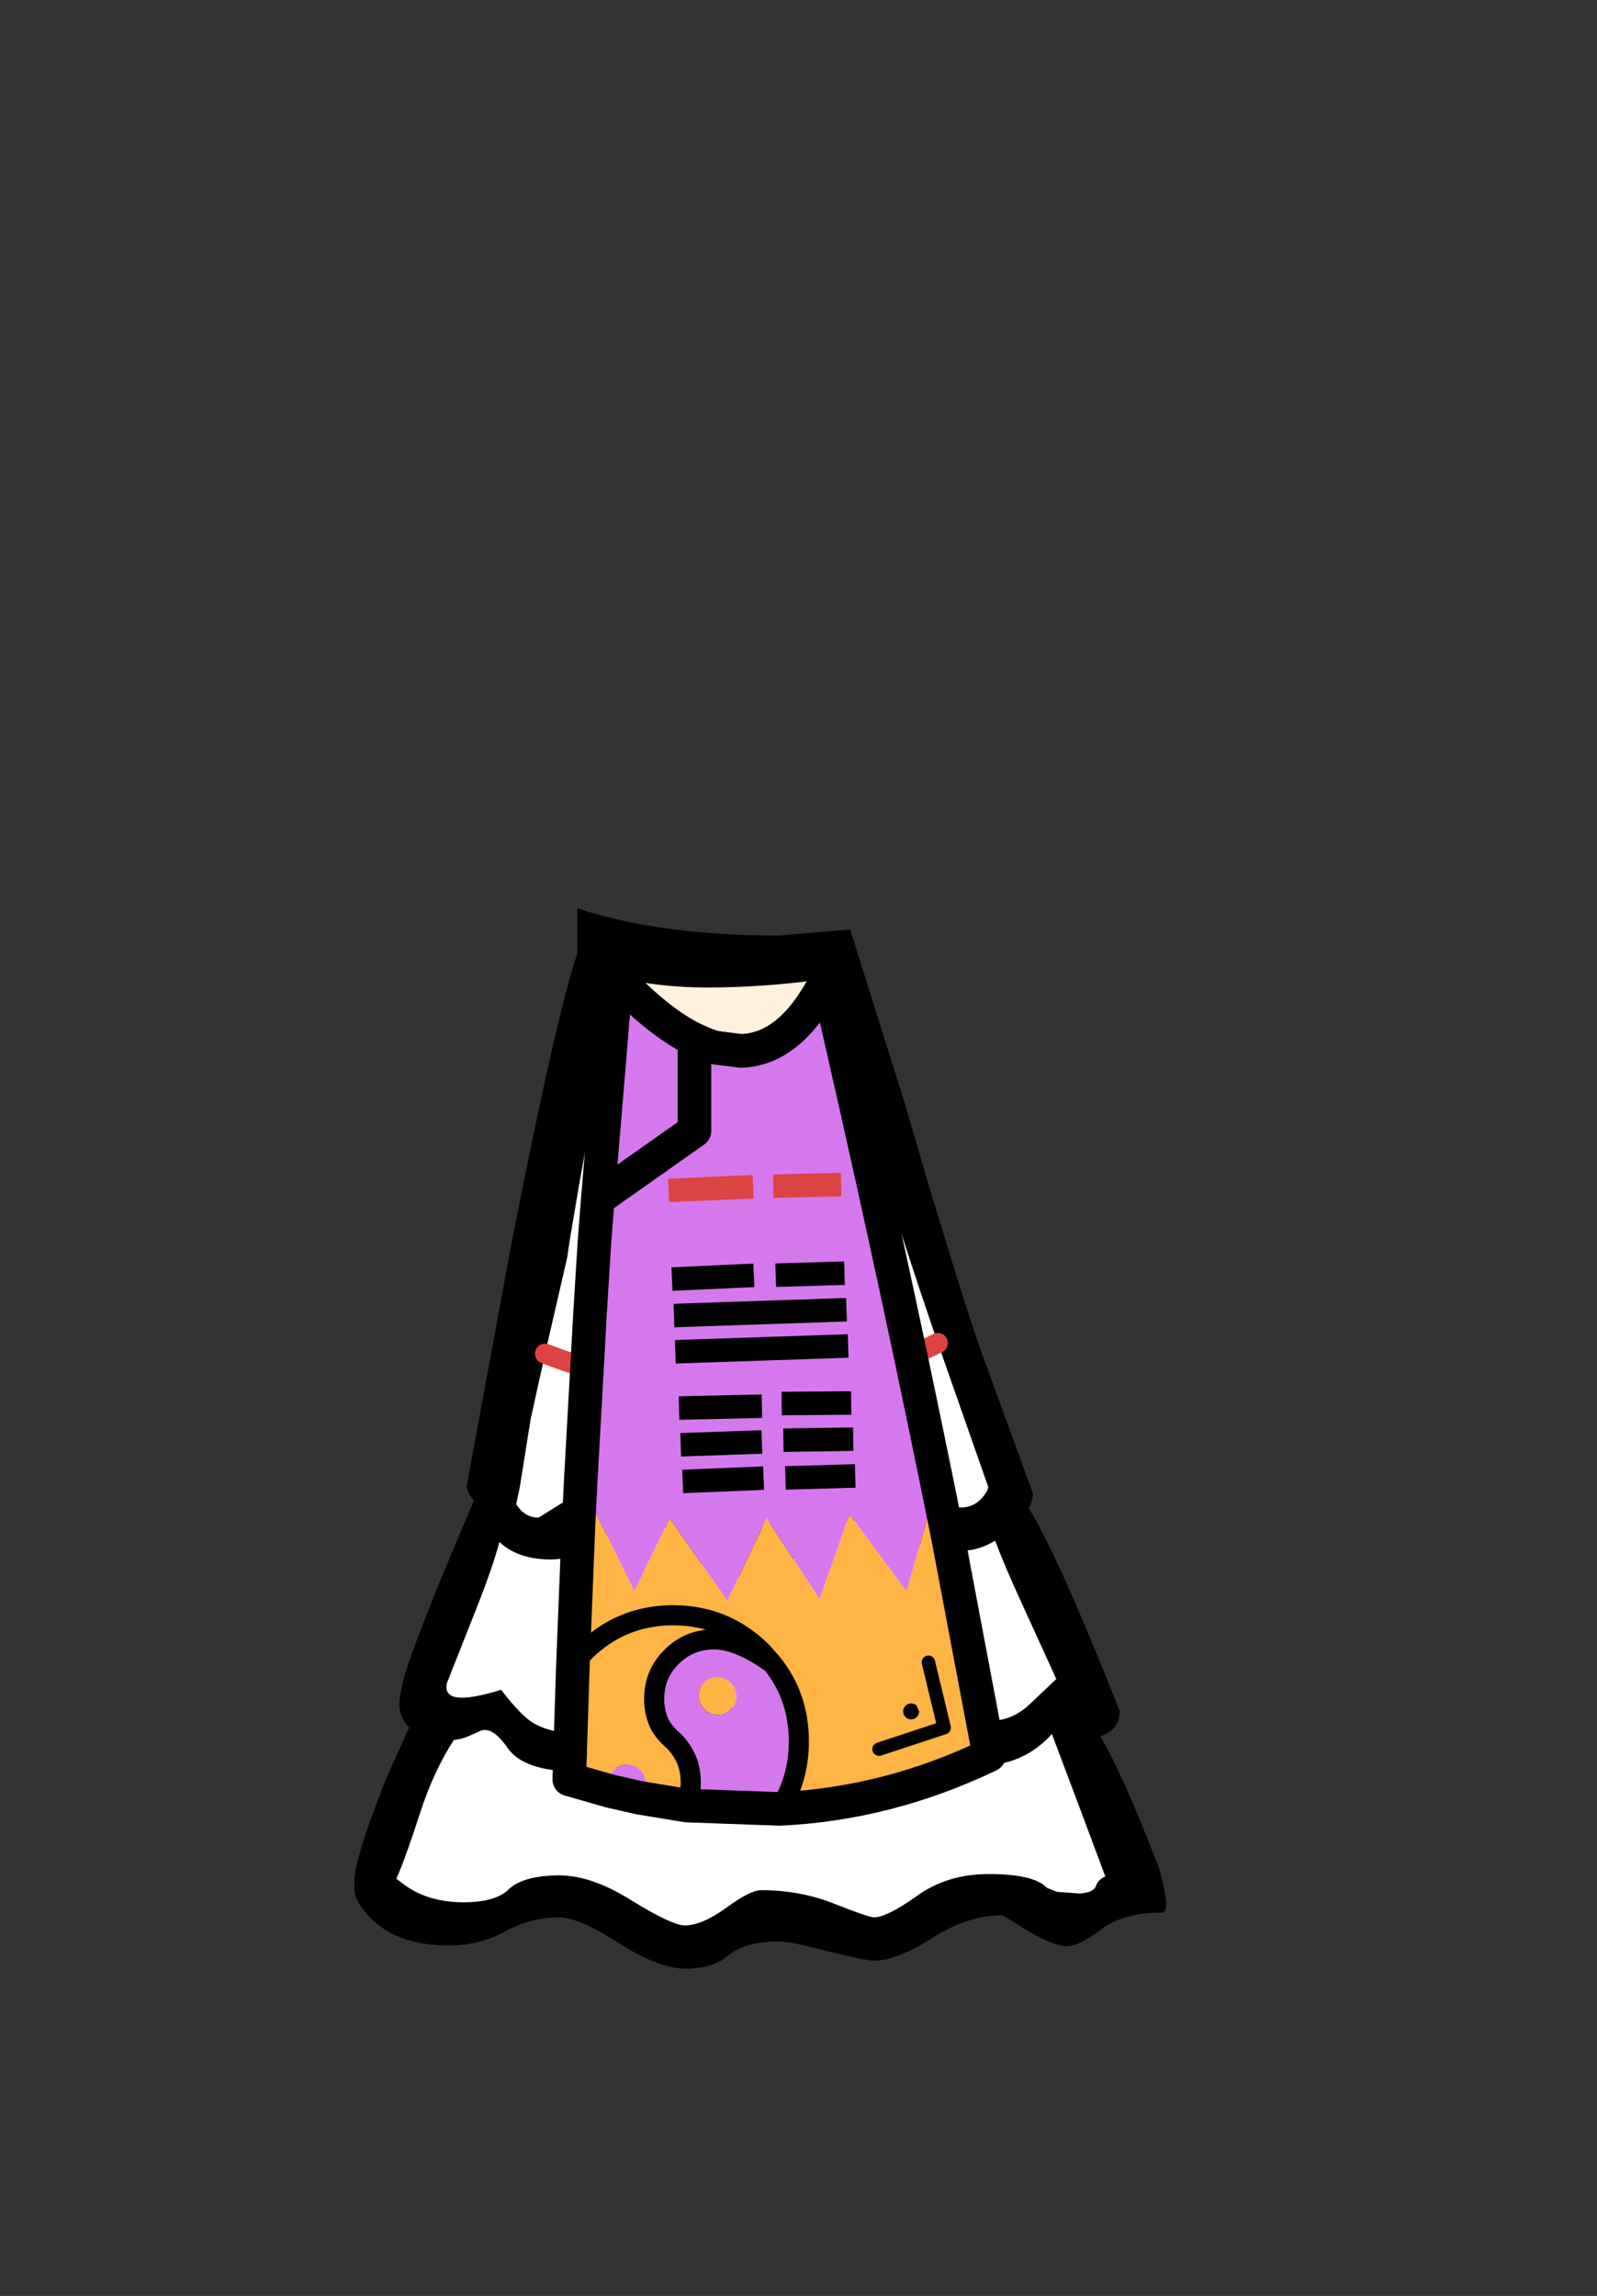 <?xml version="1.0" encoding="UTF-8" standalone="no"?>
<svg xmlns:xlink="http://www.w3.org/1999/xlink" height="342.0px" width="237.9px" xmlns="http://www.w3.org/2000/svg">
  <rect width="100%" height="100%" fill="#333333" stroke="none"/>
  <g transform="matrix(1, 0, 0, 1, 118.05, 273.9)">
    <use height="157.95" transform="matrix(1.0, 0.0, 0.0, 1.0, -65.25, -138.6)" width="120.9" xlink:href="#shape0"/>
  </g>
  <defs>
    <g id="shape0" transform="matrix(1, 0, 0, 1, 65.25, 138.6)">
      <path d="M16.65 -109.8 L21.05 -94.8 21.05 -94.9 22.85 -89.0 Q26.55 -76.8 28.6 -71.25 L35.85 -51.35 Q35.8 -50.4 35.2 -49.25 39.55 -42.25 48.75 -19.05 48.75 -16.25 45.85 -15.25 49.05 -10.05 54.6 4.35 56.35 10.45 55.2 11.0 49.35 10.95 46.0 13.5 42.65 16.05 40.75 16.0 38.8 15.9 34.95 13.65 31.45 11.4 31.2 11.4 26.1 11.4 20.8 14.8 15.5 18.15 12.3 18.15 10.8 18.15 5.25 16.75 -0.3 15.3 -1.8 15.3 -7.1 15.3 -9.5 17.35 -11.9 19.35 -15.9 19.35 -19.9 19.35 -25.85 15.55 -31.8 11.7 -34.8 11.7 -38.95 11.7 -42.8 13.8 -46.65 15.9 -51.15 15.9 -58.6 15.9 -62.6 12.05 -65.25 9.45 -65.25 7.5 L-65.25 6.75 -65.25 6.3 Q-65.25 2.9 -60.5 -9.0 L-57.1 -16.6 Q-57.9 -17.35 -58.25 -18.35 -58.9 -20.2 -58.2 -22.35 -58.2 -24.35 -52.25 -39.0 L-47.45 -50.4 Q-48.15 -51.1 -48.55 -52.45 L-41.8 -89.0 -40.2 -97.0 Q-34.85 -123.55 -32.05 -131.9 L-32.05 -138.6 Q-19.9 -134.55 -2.0 -134.55 L8.6 -135.45 16.65 -109.8 M5.15 -128.05 L5.15 -128.1 Q-4.1 -126.8 -12.75 -126.8 -19.65 -126.8 -26.25 -128.3 L-31.85 -97.0 -33.2 -89.0 -33.55 -86.6 -36.85 -72.25 -39.0 -62.5 -40.6 -52.45 -41.15 -49.85 Q-39.85 -47.8 -37.8 -47.85 L-29.25 -53.2 Q-27.1 -54.6 -21.75 -54.6 -16.35 -54.6 -12.6 -50.25 L-9.95 -47.25 Q-8.4 -45.9 -6.6 -45.9 -4.65 -45.9 -3.3 -47.25 L-1.05 -50.25 Q2.25 -54.6 8.7 -54.6 13.5 -54.6 18.05 -51.95 22.6 -49.35 25.05 -49.35 27.65 -49.35 29.05 -51.95 L29.25 -52.3 29.15 -52.45 21.65 -73.85 Q18.65 -82.6 16.6 -89.0 L14.0 -97.0 Q5.35 -123.9 5.15 -128.05 M30.2 -44.4 Q27.7 -42.9 25.2 -42.9 18.65 -42.9 14.95 -45.5 11.3 -48.15 7.55 -47.05 3.8 -46.0 2.9 -44.25 2.0 -42.6 -1.85 -40.4 -5.8 -38.2 -9.95 -39.25 -14.15 -40.3 -18.1 -45.2 -22.1 -50.1 -24.7 -47.2 L-28.15 -44.75 Q-31.65 -41.55 -36.3 -41.6 -41.0 -41.7 -43.65 -44.2 -44.7 -40.3 -47.1 -34.25 L-51.45 -23.25 Q-52.4 -19.4 -43.4 -22.2 -41.05 -19.15 -39.45 -17.85 -37.1 -15.9 -32.1 -15.6 -27.15 -15.35 -23.4 -19.55 L-20.95 -21.9 Q-19.45 -22.95 -16.95 -22.95 -13.7 -22.95 -11.65 -21.75 L-8.5 -19.1 Q-4.45 -15.3 3.3 -15.3 8.05 -15.3 11.6 -18.5 15.1 -21.75 16.95 -21.75 20.6 -21.75 22.45 -19.95 24.3 -18.15 28.3 -17.65 32.3 -17.15 35.35 -20.05 L39.3 -23.8 34.15 -35.1 Q31.5 -40.85 30.2 -44.4 M15.35 -14.0 L13.05 -11.85 Q9.25 -8.7 3.6 -8.7 -3.85 -8.7 -9.9 -12.45 L-13.75 -15.05 Q-15.65 -16.2 -16.95 -16.2 -17.9 -16.2 -18.85 -15.2 L-20.9 -13.05 Q-24.5 -9.9 -32.3 -10.0 -40.1 -10.1 -42.45 -13.55 -44.8 -16.95 -46.65 -16.0 -48.55 -15.1 -49.35 -14.9 L-50.45 -14.7 Q-53.5 -10.0 -55.55 -3.6 -57.6 2.75 -59.0 5.95 L-58.0 6.7 Q-54.65 9.3 -49.5 9.45 -44.4 9.55 -42.35 7.6 -40.35 5.6 -35.3 5.45 -30.25 5.25 -24.1 9.1 -17.95 12.9 -16.05 12.9 -13.5 12.9 -9.9 10.3 -6.3 7.65 -4.65 7.65 1.2 7.65 6.3 9.7 11.35 11.7 12.15 11.7 14.05 11.7 18.55 8.5 23.05 5.25 29.25 5.25 36.0 5.25 37.9 7.3 L39.4 7.9 42.8 8.15 Q44.85 8.0 45.2 7.05 45.5 6.1 46.6 5.6 L43.35 -3.1 38.65 -15.6 Q34.3 -10.8 27.85 -10.95 24.85 -11.2 21.55 -13.05 18.0 -15.0 17.1 -15.0 16.45 -15.0 15.35 -14.0" fill="#000000" fill-rule="evenodd" stroke="none"/>
      <path d="M-26.25 -128.3 Q-19.65 -126.8 -12.75 -126.8 -4.1 -126.8 5.15 -128.1 L5.15 -128.05 Q-0.1 -117.6 -7.65 -117.35 L-11.6 -117.85 Q-13.05 -118.3 -14.6 -119.05 L-15.25 -119.35 Q-20.35 -122.05 -26.25 -128.3" fill="#fff1dd" fill-rule="evenodd" stroke="none"/>
      <path d="M-26.25 -128.3 Q-20.35 -122.05 -15.25 -119.35 L-14.6 -119.05 Q-13.05 -118.3 -11.6 -117.85 L-7.65 -117.35 Q-0.1 -117.6 5.15 -128.05 5.35 -123.9 14.0 -97.0 L16.6 -89.0 Q18.65 -82.6 21.65 -73.85 L29.15 -52.45 29.05 -51.95 Q27.65 -49.35 25.05 -49.35 22.6 -49.35 18.05 -51.95 13.5 -54.6 8.7 -54.6 2.25 -54.6 -1.05 -50.25 L-3.3 -47.25 Q-4.65 -45.9 -6.6 -45.9 -8.4 -45.9 -9.95 -47.25 L-12.6 -50.25 Q-16.35 -54.6 -21.75 -54.6 -27.1 -54.6 -29.25 -53.2 L-37.8 -47.85 Q-39.85 -47.8 -41.15 -49.85 L-40.6 -52.45 -39.0 -62.5 -36.85 -72.25 -33.55 -86.6 -33.2 -89.0 -31.85 -97.0 -26.25 -128.3 M15.35 -14.0 Q16.45 -15.0 17.1 -15.0 18.0 -15.0 21.55 -13.05 24.85 -11.2 27.85 -10.95 34.3 -10.8 38.65 -15.6 L43.35 -3.1 46.6 5.6 Q45.5 6.1 45.2 7.05 44.85 8.0 42.8 8.15 L39.4 7.9 37.9 7.3 Q36.0 5.25 29.25 5.25 23.05 5.25 18.55 8.5 14.05 11.7 12.15 11.7 11.35 11.7 6.3 9.7 1.2 7.65 -4.65 7.65 -6.3 7.65 -9.9 10.3 -13.5 12.9 -16.05 12.9 -17.95 12.9 -24.1 9.1 -30.25 5.25 -35.3 5.45 -40.35 5.6 -42.35 7.6 -44.4 9.55 -49.5 9.45 -54.65 9.3 -58.0 6.7 L-59.0 5.95 Q-57.6 2.75 -55.55 -3.6 -53.5 -10.0 -50.45 -14.7 L-49.35 -14.9 Q-48.55 -15.1 -46.65 -16.0 -44.8 -16.95 -42.45 -13.55 -40.1 -10.1 -32.3 -10.0 -24.5 -9.9 -20.9 -13.05 L-18.85 -15.2 Q-17.9 -16.2 -16.95 -16.2 -15.65 -16.2 -13.75 -15.05 L-9.9 -12.45 Q-3.85 -8.7 3.6 -8.7 9.25 -8.7 13.05 -11.85 L15.35 -14.0 M30.2 -44.4 Q31.5 -40.85 34.15 -35.1 L39.3 -23.8 35.35 -20.05 Q32.3 -17.15 28.3 -17.65 24.3 -18.15 22.45 -19.95 20.6 -21.75 16.95 -21.75 15.1 -21.75 11.6 -18.5 8.05 -15.3 3.3 -15.3 -4.45 -15.3 -8.5 -19.1 L-11.65 -21.75 Q-13.7 -22.95 -16.95 -22.95 -19.45 -22.95 -20.95 -21.9 L-23.4 -19.55 Q-27.15 -15.35 -32.1 -15.6 -37.1 -15.9 -39.45 -17.85 -41.05 -19.15 -43.4 -22.2 -52.4 -19.4 -51.45 -23.25 L-47.1 -34.25 Q-44.7 -40.3 -43.65 -44.2 -41.0 -41.7 -36.3 -41.6 -31.65 -41.55 -28.15 -44.75 L-24.7 -47.2 Q-22.1 -50.1 -18.1 -45.2 -14.15 -40.3 -9.95 -39.25 -5.8 -38.2 -1.85 -40.4 2.0 -42.6 2.9 -44.25 3.8 -46.0 7.55 -47.05 11.3 -48.15 14.95 -45.5 18.65 -42.9 25.2 -42.9 27.7 -42.9 30.2 -44.4 M21.65 -73.85 Q-5.35 -60.25 -36.85 -72.25 -5.35 -60.25 21.65 -73.85" fill="#ffffff" fill-rule="evenodd" stroke="none"/>
      <path d="M-26.25 -128.3 Q-20.35 -122.05 -15.25 -119.35 L-14.6 -119.05 Q-13.05 -118.3 -11.6 -117.85 L-7.65 -117.35 Q-0.1 -117.6 5.15 -128.05" fill="none" stroke="#000000" stroke-linecap="round" stroke-linejoin="round" stroke-width="5.0"/>
      <path d="M-36.85 -72.25 Q-5.35 -60.25 21.65 -73.85" fill="none" stroke="#de4343" stroke-linecap="round" stroke-linejoin="round" stroke-width="3.0"/>
      <path d="M21.55 -52.9 L22.95 -46.0 23.25 -44.5 29.3 -12.45 Q14.2 -5.2 -1.9 -4.45 0.95 -8.9 0.95 -14.5 0.95 -21.2 -3.05 -26.15 -8.15 -29.75 -11.7 -29.7 -15.4 -29.7 -18.0 -27.1 -20.6 -24.55 -20.6 -20.8 -20.6 -19.15 -20.05 -17.7 -19.5 -16.1 -17.55 -14.45 -16.3 -13.1 -15.65 -11.45 -15.15 -10.0 -15.15 -8.35 -15.15 -6.55 -15.75 -4.95 L-22.75 -6.1 -22.65 -6.25 Q-21.8 -7.1 -21.8 -8.25 -21.8 -9.4 -22.65 -10.25 -23.45 -11.05 -24.6 -11.05 -25.8 -11.05 -26.6 -10.25 -27.45 -9.4 -27.4 -8.25 L-27.15 -7.1 -33.25 -8.85 -32.7 -26.0 -31.9 -46.0 -31.9 -46.15 -31.55 -53.15 -23.55 -36.9 -18.3 -47.75 -9.7 -35.45 -3.85 -47.75 4.05 -35.7 8.5 -48.35 17.0 -36.85 21.55 -52.9 M16.5 -18.95 Q16.5 -18.45 16.85 -18.15 17.2 -17.8 17.7 -17.8 18.2 -17.8 18.5 -18.15 18.85 -18.45 18.85 -18.95 L18.5 -19.8 Q18.2 -20.15 17.7 -20.15 17.2 -20.15 16.85 -19.8 16.5 -19.45 16.5 -18.95 M20.25 -26.3 L22.6 -16.55 12.9 -13.35 22.6 -16.55 20.25 -26.3 M-32.7 -26.0 L-31.1 -27.75 Q-25.65 -33.25 -17.85 -33.3 -10.0 -33.3 -4.5 -27.8 L-3.05 -26.15 -4.5 -27.8 Q-10.0 -33.3 -17.85 -33.3 -25.65 -33.25 -31.1 -27.75 L-32.7 -26.0 M-8.35 -21.25 Q-8.35 -20.1 -9.2 -19.25 -10.0 -18.45 -11.15 -18.45 -12.3 -18.5 -13.1 -19.3 -13.95 -20.15 -13.95 -21.3 -14.0 -22.45 -13.15 -23.25 -12.35 -24.1 -11.2 -24.05 -10.05 -24.05 -9.2 -23.25 -8.4 -22.4 -8.35 -21.25" fill="#ffb444" fill-rule="evenodd" stroke="none"/>
      <path d="M-1.9 -4.45 L-15.75 -4.95 Q-15.15 -6.55 -15.15 -8.35 -15.15 -10.0 -15.65 -11.45 -16.3 -13.1 -17.55 -14.45 -19.5 -16.1 -20.05 -17.7 -20.6 -19.15 -20.6 -20.8 -20.6 -24.55 -18.0 -27.1 -15.4 -29.7 -11.7 -29.7 -8.15 -29.75 -3.05 -26.15 0.95 -21.2 0.95 -14.5 0.95 -8.9 -1.9 -4.45 M-22.75 -6.1 Q-23.55 -5.4 -24.6 -5.45 -25.75 -5.45 -26.55 -6.25 L-27.15 -7.1 -27.4 -8.25 Q-27.45 -9.4 -26.6 -10.25 -25.8 -11.05 -24.6 -11.05 -23.45 -11.05 -22.65 -10.25 -21.8 -9.4 -21.8 -8.25 -21.8 -7.1 -22.65 -6.25 L-22.75 -6.1 -27.15 -7.1 -22.75 -6.1 M-31.55 -53.15 L-30.15 -78.35 -29.5 -88.85 -29.0 -95.3 -26.25 -128.3 Q-20.35 -122.05 -15.25 -119.35 L-14.6 -119.05 Q-13.05 -118.3 -11.6 -117.85 L-7.65 -117.35 Q-0.1 -117.6 5.15 -128.1 14.45 -87.85 21.55 -52.9 L17.0 -36.85 8.5 -48.35 4.05 -35.7 -3.85 -47.75 -9.7 -35.45 -18.3 -47.75 -23.55 -36.9 -31.55 -53.15 M-29.0 -95.3 L-14.6 -105.45 -14.6 -119.05 -14.6 -105.45 -29.0 -95.3 M-8.35 -21.25 Q-8.4 -22.4 -9.2 -23.25 -10.05 -24.05 -11.2 -24.05 -12.35 -24.1 -13.15 -23.25 -14.0 -22.45 -13.95 -21.3 -13.95 -20.15 -13.1 -19.3 -12.3 -18.5 -11.15 -18.45 -10.0 -18.45 -9.2 -19.25 -8.35 -20.1 -8.35 -21.25" fill="#d578ed" fill-rule="evenodd" stroke="none"/>
      <path d="M16.5 -18.95 Q16.5 -19.45 16.85 -19.8 17.2 -20.15 17.7 -20.15 18.2 -20.15 18.5 -19.8 L18.85 -18.95 Q18.85 -18.45 18.5 -18.15 18.2 -17.8 17.7 -17.8 17.2 -17.8 16.85 -18.15 16.5 -18.45 16.5 -18.95" fill="#000000" fill-rule="evenodd" stroke="none"/>
      <path d="M21.55 -52.9 L22.95 -46.0 23.25 -44.5 29.3 -12.45 Q14.2 -5.2 -1.9 -4.45 L-15.75 -4.95 -22.75 -6.1 -27.15 -7.1 -33.25 -8.85 -32.7 -26.0 -31.9 -46.0 -31.9 -46.15 -31.55 -53.15 -30.15 -78.35 -29.5 -88.85 -29.0 -95.3 -26.25 -128.3 Q-20.35 -122.05 -15.25 -119.35 L-14.6 -119.05 Q-13.05 -118.3 -11.6 -117.85 L-7.65 -117.35 Q-0.1 -117.6 5.15 -128.1 14.45 -87.85 21.55 -52.9 M-14.6 -119.05 L-14.6 -105.45 -29.0 -95.3" fill="none" stroke="#000000" stroke-linecap="round" stroke-linejoin="round" stroke-width="5.0"/>
      <path d="M-1.9 -4.45 Q0.95 -8.9 0.95 -14.5 0.95 -21.2 -3.05 -26.15 -8.15 -29.75 -11.7 -29.7 -15.4 -29.7 -18.0 -27.1 -20.6 -24.55 -20.6 -20.8 -20.6 -19.15 -20.05 -17.7 -19.5 -16.1 -17.55 -14.45 -16.3 -13.1 -15.65 -11.45 -15.15 -10.0 -15.15 -8.35 -15.15 -6.55 -15.75 -4.95 M-3.05 -26.15 L-4.5 -27.8 Q-10.0 -33.3 -17.85 -33.3 -25.65 -33.25 -31.1 -27.75 L-32.7 -26.0" fill="none" stroke="#000000" stroke-linecap="round" stroke-linejoin="round" stroke-width="3.0"/>
      <path d="M12.9 -13.35 L22.6 -16.55 20.25 -26.3" fill="none" stroke="#000000" stroke-linecap="round" stroke-linejoin="round" stroke-width="2.0"/>
      <path d="M21.55 -52.9 L17.0 -36.85 8.5 -48.35 4.05 -35.7 -3.85 -47.75 -9.7 -35.45 -18.3 -47.75 -23.55 -36.9 -31.55 -53.15" fill="none" stroke="#010101" stroke-linecap="round" stroke-linejoin="round" stroke-opacity="0.0" stroke-width="3.0"/>
      <path d="M7.0 -64.9 L0.15 -64.85 M7.3 -59.5 L0.4 -59.4 M7.6 -54.0 L0.7 -53.8 M-6.05 -53.65 L-14.6 -53.3 M-6.3 -59.05 L-14.9 -58.75 M-6.3 -64.4 L-15.15 -64.2 M-7.5 -83.85 L-16.2 -83.45 M6.0 -84.2 L-0.75 -84.0 M6.55 -73.35 L-15.7 -72.6 M6.3 -78.75 L-15.9 -78.0" fill="none" stroke="#000000" stroke-linecap="square" stroke-linejoin="round" stroke-width="3.5"/>
      <path d="M-7.6 -97.05 L-16.7 -96.65 M-1.1 -97.25 L5.5 -97.4" fill="none" stroke="#de4343" stroke-linecap="square" stroke-linejoin="round" stroke-width="3.5"/>
    </g>
  </defs>
</svg>
